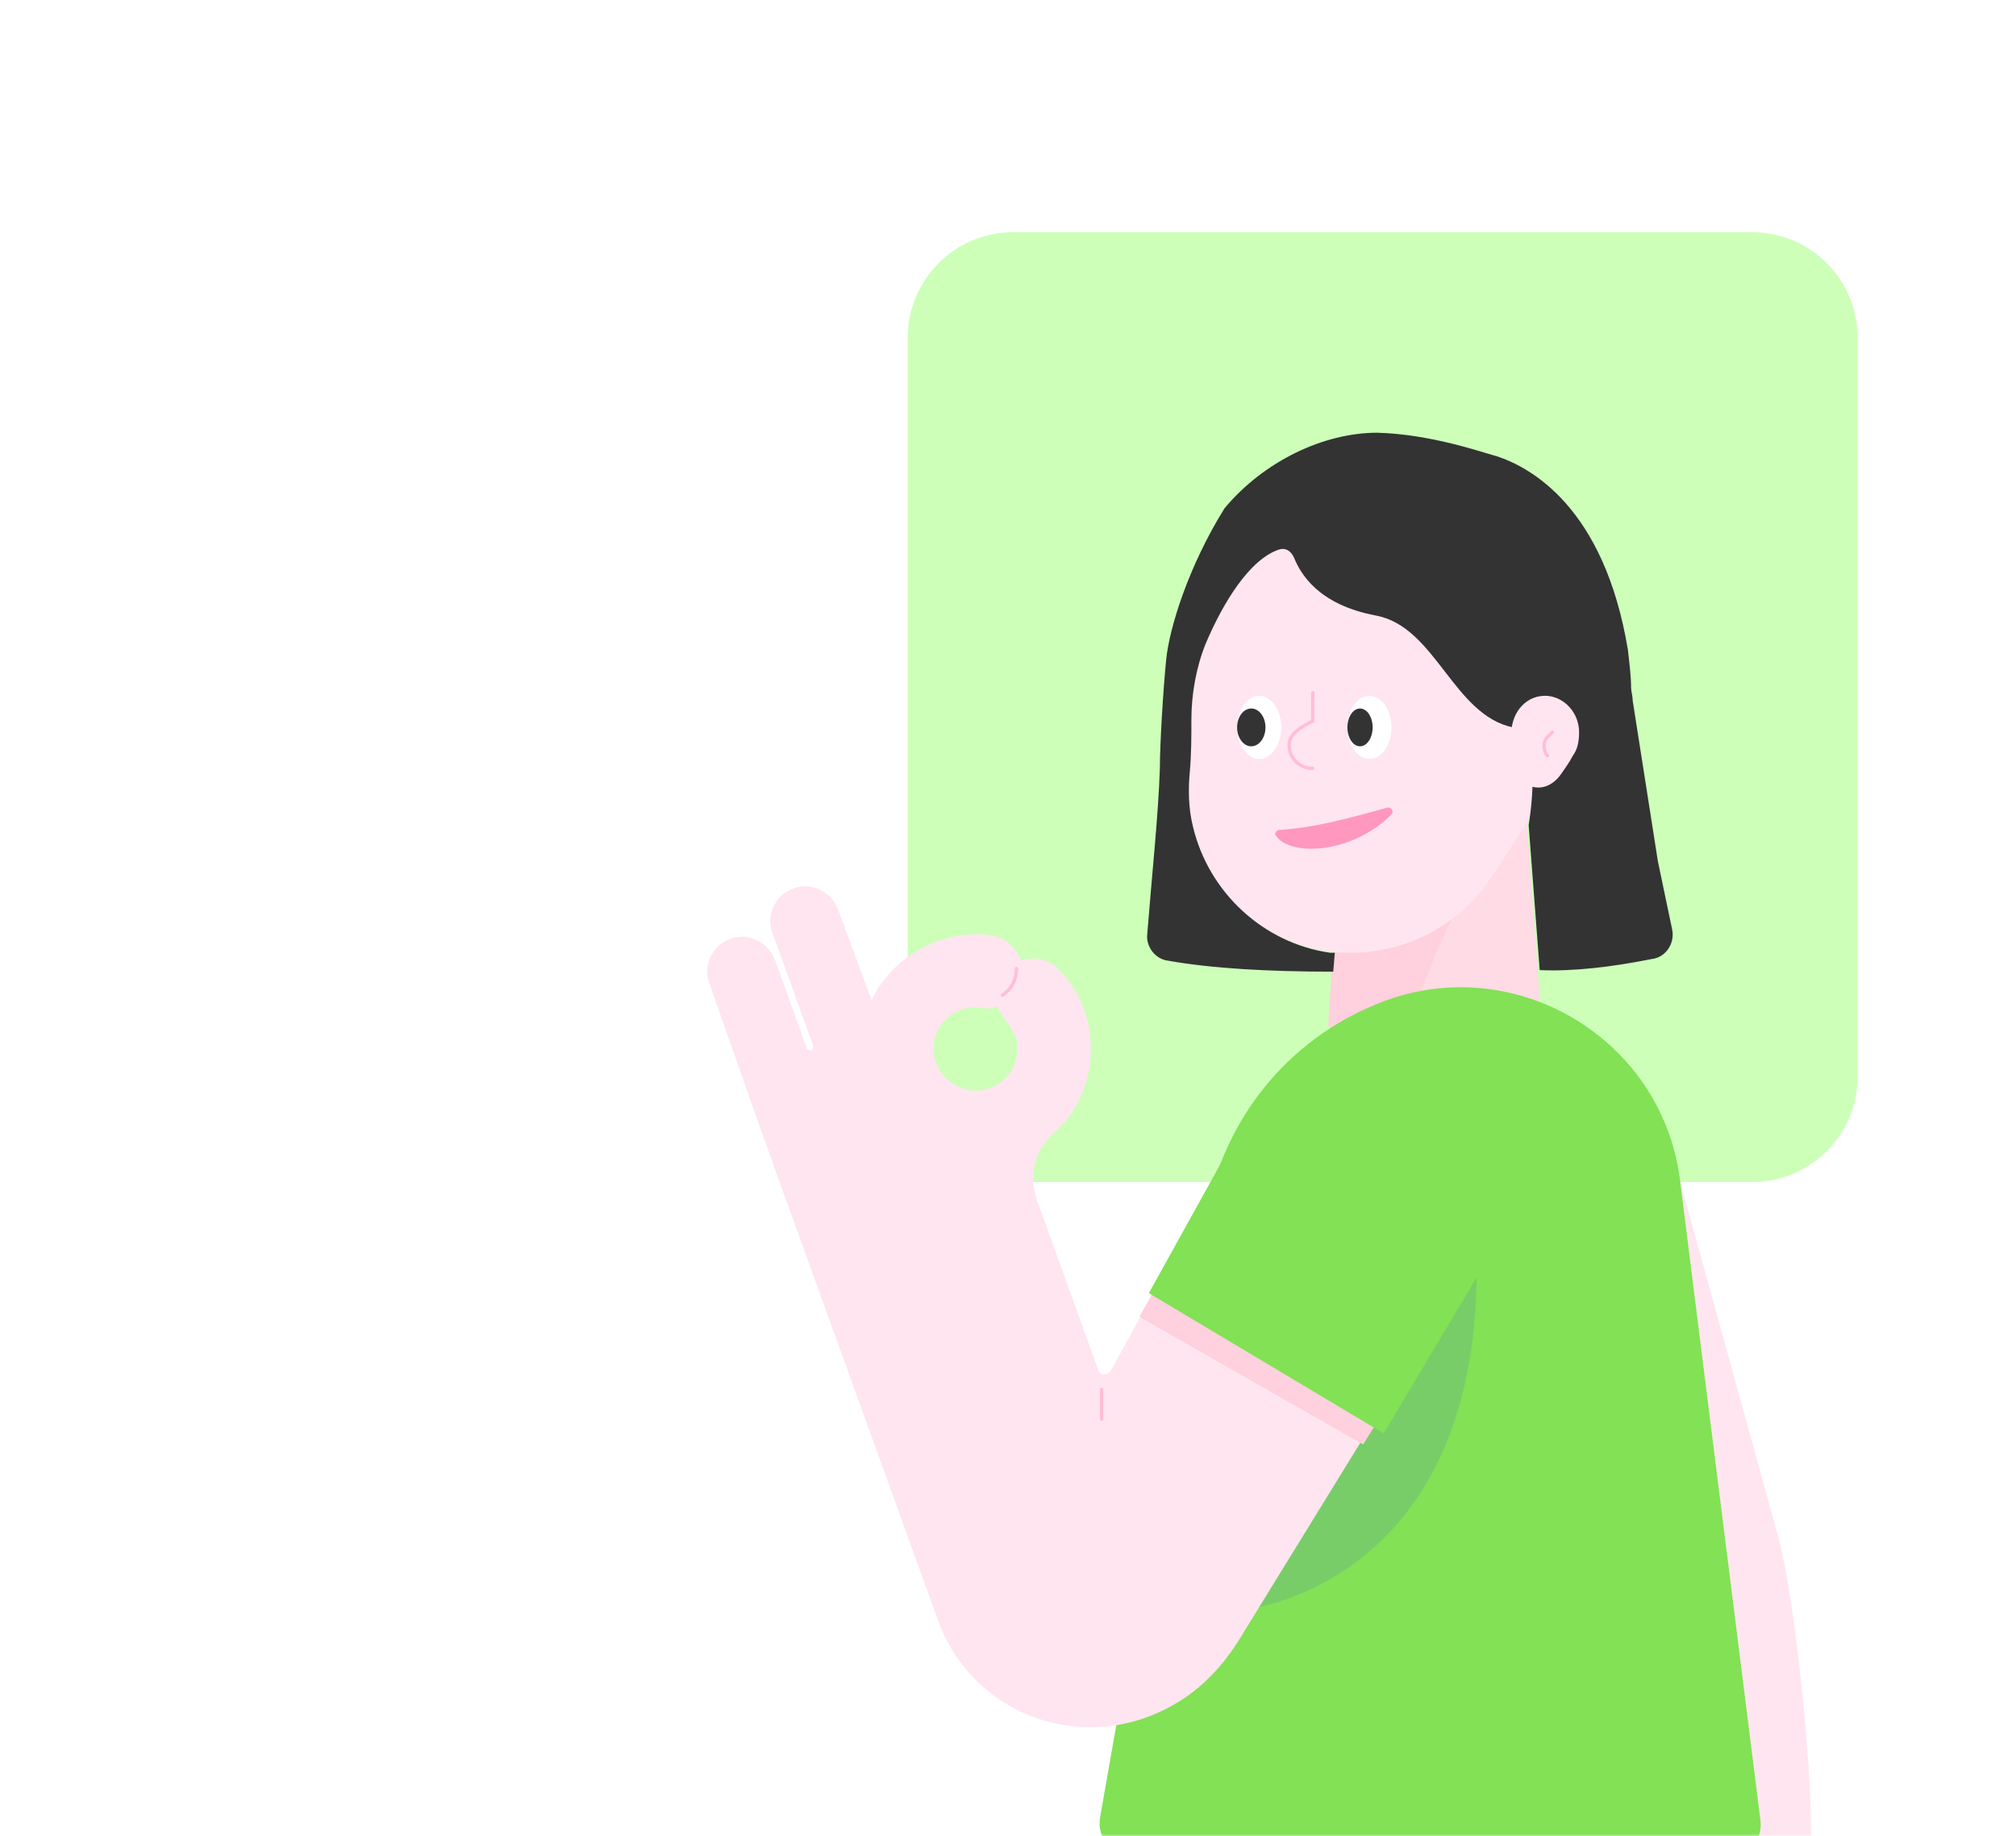 <svg width="382" height="348" viewBox="0 0 382 348" fill="none" xmlns="http://www.w3.org/2000/svg">
<mask id="mask0" mask-type="alpha" maskUnits="userSpaceOnUse" x="0" y="0" width="382" height="349">
<path d="M382 348L3.05176e-05 348L2.19259e-06 24C1.03382e-06 10.745 10.745 0 24 0L358 9.37329e-05C371.255 9.25741e-05 382 10.745 382 24L382 348Z" fill="#1EB4BE"/>
</mask>
<g mask="url(#mask0)">
<g filter="url(#filter0_d)">
<path d="M332 40H192C180.954 40 172 48.954 172 60V200C172 211.046 180.954 220 192 220H332C343.046 220 352 211.046 352 200V60C352 48.954 343.046 40 332 40Z" fill="#CDFFB9"/>
<path d="M288.762 144.595H255.017L252.031 189.091C250.537 201.036 260.094 202.828 272.039 202.828C283.984 202.828 293.242 201.036 292.047 189.091L288.762 144.595Z" fill="#FFDBE5"/>
<path d="M252.029 191.779C252.029 198.946 257.106 201.634 264.273 202.53C266.364 189.987 274.725 166.694 280.996 161.617L253.522 162.513L251.731 189.091V189.39C251.731 189.689 251.731 189.987 251.731 190.286C252.029 190.883 252.029 191.182 252.029 191.779Z" fill="#FFD0DD"/>
<path d="M224.855 121.002C224.855 98.903 243.37 81.284 265.469 82.18C285.178 83.076 301.603 99.501 302.2 119.21C302.499 128.169 299.811 136.83 295.033 143.4C290.852 149.372 286.97 155.643 282.789 161.915C276.518 171.77 264.572 178.041 251.433 176.249C238.89 174.457 228.438 164.901 225.452 152.359C224.556 148.775 224.556 145.191 224.855 141.906C225.452 135.635 225.153 129.364 224.855 123.093C224.855 122.495 224.855 121.599 224.855 121.002Z" fill="#FFE5EF"/>
<path d="M252.925 176.549C252.627 176.549 252.328 176.549 252.03 176.549C239.487 174.757 229.035 165.201 226.049 152.658C225.153 149.075 225.153 145.491 225.451 142.206C225.75 138.921 225.75 135.636 225.75 132.351C225.75 127.573 226.646 122.496 228.438 118.017C231.723 110.252 236.799 101.891 242.473 100.099C243.668 99.8 244.564 100.398 245.161 101.592C246.356 104.578 249.641 110.551 260.69 112.642C272.038 114.732 275.323 131.455 286.671 133.844C292.644 135.338 289.657 152.36 289.657 152.36L291.748 179.834C298.019 180.132 305.485 179.236 312.951 177.743C315.638 177.445 317.43 174.757 316.833 172.069C315.937 167.888 315.041 163.409 314.145 159.228L309.367 128.768C309.367 127.872 309.068 126.976 309.068 126.379C309.068 124.288 308.77 121.899 308.471 119.211C303.992 92.036 289.956 84.57 283.685 82.48C280.4 81.584 271.142 78.299 260.989 78C250.835 78 239.487 83.376 232.021 92.334C225.153 103.384 221.569 115.031 220.972 121.003C220.375 126.976 219.777 137.129 219.777 141.609C219.479 150.568 218.284 161.617 217.389 172.965C217.09 175.354 218.881 177.743 221.271 178.042C229.632 179.535 240.383 180.132 252.627 180.132L252.925 176.549Z" fill="#333333"/>
<path d="M286.372 135.038C286.372 130.857 289.358 127.572 293.241 127.871C296.526 128.169 299.213 131.156 299.213 134.739C299.213 136.531 298.915 138.024 298.019 139.219C297.422 140.413 296.526 141.608 295.928 142.504C294.734 144.296 292.942 145.49 290.852 145.191C288.761 144.893 286.97 143.101 286.671 140.712C286.671 140.115 286.372 139.518 286.671 138.92C286.671 137.726 286.671 136.531 286.671 135.337C286.372 135.337 286.372 135.038 286.372 135.038Z" fill="#FFE5EF"/>
<path d="M238.592 139.818C240.901 139.818 242.772 137.144 242.772 133.845C242.772 130.546 240.901 127.872 238.592 127.872C236.283 127.872 234.411 130.546 234.411 133.845C234.411 137.144 236.283 139.818 238.592 139.818Z" fill="white"/>
<path d="M259.496 139.818C261.805 139.818 263.677 137.144 263.677 133.845C263.677 130.546 261.805 127.872 259.496 127.872C257.187 127.872 255.315 130.546 255.315 133.845C255.315 137.144 257.187 139.818 259.496 139.818Z" fill="white"/>
<path d="M237.098 137.428C238.583 137.428 239.786 135.823 239.786 133.844C239.786 131.865 238.583 130.261 237.098 130.261C235.614 130.261 234.411 131.865 234.411 133.844C234.411 135.823 235.614 137.428 237.098 137.428Z" fill="#333333"/>
<path d="M257.704 137.428C259.024 137.428 260.093 135.823 260.093 133.844C260.093 131.865 259.024 130.261 257.704 130.261C256.385 130.261 255.315 131.865 255.315 133.844C255.315 135.823 256.385 137.428 257.704 137.428Z" fill="#333333"/>
<path d="M343.112 347.701V348H298.915C299.811 325.304 295.331 304.362 289.359 282.561L271.441 217.758L300.109 208.799C307.575 206.41 315.937 210.89 318.027 218.654L337.14 287.937C340.425 301.077 343.71 333.964 343.112 347.701Z" fill="#FFE5EF"/>
<path d="M295.033 187.299C284.581 182.223 272.337 181.625 261.287 186.105C243.967 192.973 231.723 208.204 228.438 226.719L208.43 340.498C207.832 344.38 210.819 347.963 214.701 347.963H327.285C331.167 347.963 334.153 344.678 333.556 340.796L318.326 219.552C316.534 205.516 307.874 193.571 295.033 187.299Z" fill="#82E155"/>
<path d="M274.427 239.559L235.605 301.077C235.605 301.077 279.802 296.896 279.802 236.573L274.427 239.559Z" fill="#78CD69"/>
<path d="M262.78 149.075C255.315 151.165 248.446 152.957 242.473 153.256C241.876 153.256 241.279 154.152 241.876 154.45C242.772 155.944 245.46 156.839 248.446 156.839C255.314 156.839 261.287 152.957 263.676 150.269C264.274 149.672 263.378 148.776 262.78 149.075Z" fill="#FF97BF"/>
<path d="M294.138 134.74L293.242 135.636C292.346 136.532 292.346 138.324 293.242 139.22" stroke="#FFBED7" stroke-width="0.63" stroke-miterlimit="10" stroke-linecap="round" stroke-linejoin="round"/>
<path d="M248.744 141.609C246.355 141.609 244.265 139.817 244.265 137.129C244.265 134.74 247.55 133.247 248.744 132.65V127.275" stroke="#FFBED7" stroke-width="0.63" stroke-miterlimit="10" stroke-linecap="round" stroke-linejoin="round"/>
<path d="M267.26 198.05C254.717 194.168 241.279 199.842 235.007 211.19L210.52 255.686C209.624 256.88 208.429 256.582 208.13 255.686L196.484 223.434C194.991 218.954 195.887 214.176 199.47 210.891C206.04 205.217 208.429 195.959 205.443 187.299C204.547 184.611 202.755 181.924 200.665 179.833C198.873 177.743 195.887 177.146 193.498 178.041C192.602 175.652 190.511 173.562 187.824 173.263C184.24 172.666 180.657 173.263 177.372 174.458C171.698 176.548 167.517 180.729 165.128 185.507L158.856 168.485C157.662 165.2 154.078 163.11 150.495 164.304C146.911 165.499 145.119 169.381 146.314 172.666L154.078 194.168C154.078 194.466 154.078 194.765 153.78 195.063C153.481 195.063 153.182 195.064 152.884 194.765L146.911 178.041C145.716 174.756 142.133 172.666 138.549 173.861C134.966 175.055 133.174 178.937 134.369 182.222L140.341 199.244L146.911 217.759L177.67 302.87C184.24 321.385 206.339 329.448 223.958 318.1C228.139 315.412 231.723 311.53 234.41 307.349L277.413 237.469C287.268 223.434 281.893 205.217 267.26 198.05ZM177.372 197.453C175.878 193.272 177.969 188.792 182.15 187.299C183.344 187.001 184.539 186.702 186.032 187C187.227 187.299 188.122 187 189.018 186.702C189.317 187.598 189.914 188.494 190.511 189.389C191.407 190.285 191.706 191.181 192.303 192.077C193.796 196.258 191.706 200.738 187.525 202.231C183.344 203.724 178.865 201.335 177.372 197.453Z" fill="#FFE5EF"/>
<path d="M192.603 179.535C192.603 181.625 191.707 183.417 189.915 184.612" stroke="#FFBED7" stroke-width="0.63" stroke-miterlimit="10" stroke-linecap="round" stroke-linejoin="round"/>
<path d="M208.728 259.27V264.944" stroke="#FFBED7" stroke-width="0.63" stroke-miterlimit="10" stroke-linecap="round" stroke-linejoin="round"/>
<path d="M215.895 245.533L258.3 269.723L268.752 252.999L225.749 227.914L215.895 245.533Z" fill="#FFD0DD"/>
<path d="M282.789 214.773C280.698 207.009 275.024 200.439 267.857 197.154C255.016 193.272 240.682 198.946 234.41 210.891L217.687 241.053L262.183 267.631L279.802 238.067C283.684 231.198 284.879 222.538 282.789 214.773Z" fill="#82E155"/>
</g>
</g>
<defs>
<filter id="filter0_d" x="118" y="28" width="250" height="340" filterUnits="userSpaceOnUse" color-interpolation-filters="sRGB">
<feFlood flood-opacity="0" result="BackgroundImageFix"/>
<feColorMatrix in="SourceAlpha" type="matrix" values="0 0 0 0 0 0 0 0 0 0 0 0 0 0 0 0 0 0 127 0"/>
<feOffset dy="4"/>
<feGaussianBlur stdDeviation="8"/>
<feColorMatrix type="matrix" values="0 0 0 0 0 0 0 0 0 0 0 0 0 0 0 0 0 0 0.08 0"/>
<feBlend mode="normal" in2="BackgroundImageFix" result="effect1_dropShadow"/>
<feBlend mode="normal" in="SourceGraphic" in2="effect1_dropShadow" result="shape"/>
</filter>
</defs>
</svg>
